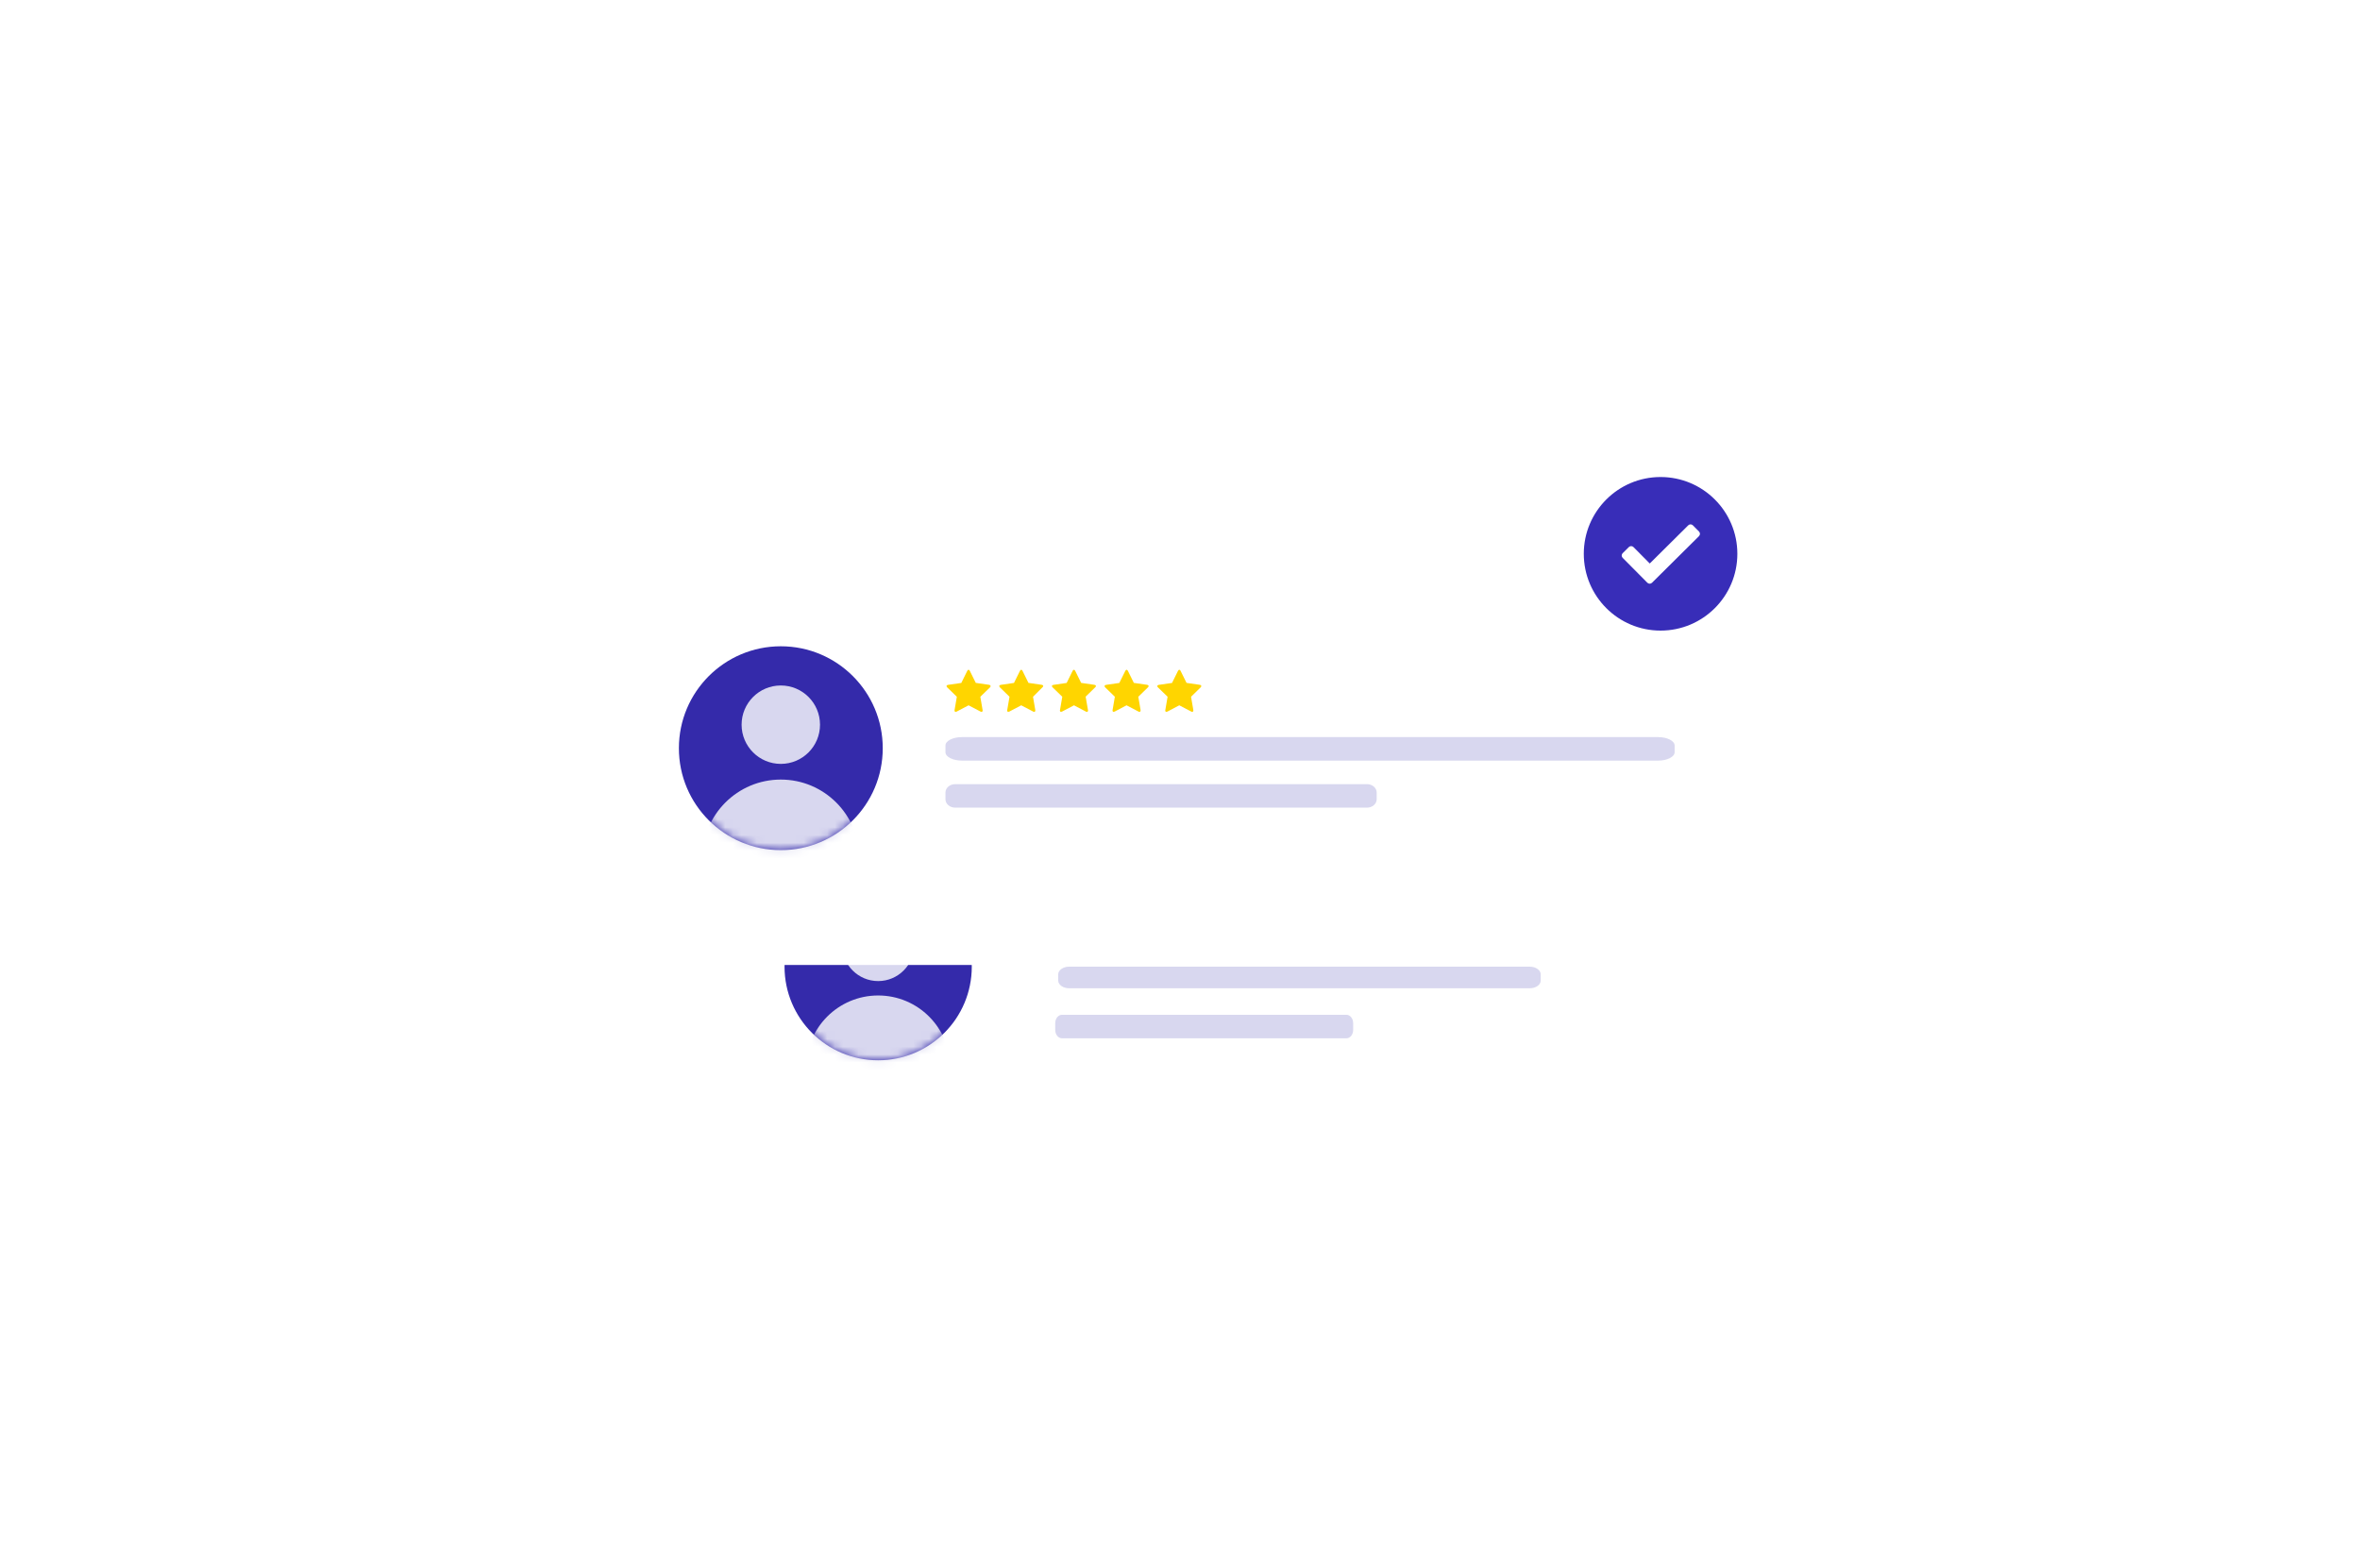 <svg width="301" height="200" viewBox="0 0 301 200" fill="none" xmlns="http://www.w3.org/2000/svg">
<path d="M208.258 100.327H92.746C92.011 100.327 91.415 100.923 91.415 101.657V141.842C91.415 142.577 92.011 143.172 92.746 143.172H208.258C208.992 143.172 209.588 142.577 209.588 141.842V101.657C209.588 100.923 208.992 100.327 208.258 100.327Z" fill="white"/>
<path d="M140.247 117.308C140.247 117.215 140.148 117.175 140.081 117.165L138.518 116.939L137.82 115.529C137.796 115.472 137.743 115.406 137.67 115.406C137.604 115.406 137.547 115.472 137.52 115.532L136.822 116.945L135.266 117.171C135.189 117.185 135.093 117.221 135.093 117.314C135.093 117.371 135.133 117.424 135.169 117.464L136.3 118.562L136.034 120.115C136.027 120.135 136.027 120.155 136.027 120.175C136.027 120.258 136.07 120.331 136.16 120.331C136.203 120.331 136.243 120.314 136.283 120.298L137.673 119.566L139.07 120.298C139.103 120.314 139.147 120.331 139.19 120.331C139.283 120.331 139.323 120.258 139.323 120.175C139.323 120.155 139.323 120.135 139.316 120.115L139.05 118.565L140.181 117.467C140.214 117.434 140.257 117.378 140.257 117.321L140.247 117.308ZM146.42 117.308C146.42 117.215 146.32 117.175 146.247 117.165L144.691 116.939L143.992 115.529C143.966 115.472 143.916 115.406 143.843 115.406C143.776 115.406 143.723 115.472 143.693 115.532L142.994 116.945L141.441 117.171C141.365 117.185 141.268 117.221 141.268 117.314C141.268 117.371 141.308 117.424 141.345 117.464L142.469 118.562L142.203 120.115L142.196 120.175C142.196 120.258 142.236 120.331 142.329 120.331C142.369 120.331 142.412 120.314 142.452 120.298L143.843 119.566L145.239 120.298C145.273 120.314 145.319 120.331 145.362 120.331C145.452 120.331 145.489 120.258 145.489 120.175V120.115L145.223 118.565L146.333 117.454C146.373 117.421 146.413 117.364 146.413 117.308H146.42ZM152.592 117.308C152.592 117.215 152.493 117.175 152.419 117.165L150.863 116.939L150.165 115.529C150.138 115.472 150.085 115.406 150.015 115.406C149.942 115.406 149.889 115.472 149.862 115.532L149.164 116.945L147.614 117.171C147.534 117.185 147.438 117.221 147.438 117.314C147.438 117.371 147.481 117.424 147.521 117.464L148.651 118.562L148.385 120.115L148.375 120.175C148.375 120.258 148.415 120.331 148.508 120.331C148.548 120.331 148.588 120.314 148.628 120.298L150.025 119.566L151.412 120.298C151.445 120.314 151.492 120.331 151.535 120.331C151.628 120.331 151.668 120.258 151.668 120.175C151.668 120.155 151.668 120.135 151.661 120.115L151.388 118.552L152.513 117.454C152.552 117.421 152.592 117.364 152.592 117.308ZM158.765 117.308C158.765 117.215 158.665 117.175 158.592 117.165L157.035 116.939L156.337 115.529C156.31 115.472 156.257 115.406 156.184 115.406C156.118 115.406 156.061 115.472 156.034 115.532L155.336 116.945L153.78 117.171C153.7 117.185 153.603 117.221 153.603 117.314C153.603 117.371 153.643 117.424 153.68 117.464L154.811 118.562L154.545 120.115C154.538 120.135 154.538 120.155 154.538 120.175C154.538 120.258 154.578 120.331 154.671 120.331C154.711 120.331 154.751 120.314 154.791 120.298L156.181 119.566L157.578 120.298C157.611 120.314 157.654 120.331 157.697 120.331C157.787 120.331 157.824 120.258 157.824 120.175V120.115L157.558 118.565L158.682 117.467C158.722 117.434 158.762 117.378 158.762 117.321L158.765 117.308ZM164.934 117.308C164.934 117.215 164.834 117.175 164.761 117.165L163.208 116.939L162.51 115.529C162.483 115.472 162.433 115.406 162.36 115.406C162.293 115.406 162.237 115.472 162.207 115.532L161.509 116.945L159.955 117.171C159.879 117.185 159.782 117.221 159.782 117.314C159.782 117.371 159.822 117.424 159.859 117.464L160.99 118.562L160.724 120.115L160.714 120.175C160.714 120.258 160.754 120.331 160.847 120.331C160.887 120.331 160.93 120.314 160.97 120.298L162.36 119.566L163.757 120.298C163.79 120.314 163.833 120.331 163.876 120.331C163.966 120.331 164.003 120.258 164.003 120.175V120.115L163.737 118.565L164.857 117.467C164.891 117.434 164.934 117.378 164.934 117.321V117.308Z" fill="#FFD500"/>
<path d="M195.108 123.29H136.365C135.592 123.29 134.966 123.731 134.966 124.274V125.061C134.966 125.605 135.592 126.046 136.365 126.046H195.108C195.881 126.046 196.507 125.605 196.507 125.061V124.274C196.507 123.731 195.881 123.29 195.108 123.29Z" fill="#D8D7EF"/>
<path d="M171.722 129.427H135.45C134.973 129.427 134.586 129.906 134.586 130.498V131.355C134.586 131.947 134.973 132.427 135.45 132.427H171.722C172.199 132.427 172.586 131.947 172.586 131.355V130.498C172.586 129.906 172.199 129.427 171.722 129.427Z" fill="#D8D7EF"/>
<circle cx="112.003" cy="123.29" r="11.941" fill="#342AAA"/>
<mask id="mask0" mask-type="alpha" maskUnits="userSpaceOnUse" x="100" y="111" width="24" height="25">
<circle cx="112.003" cy="123.29" r="11.941" fill="#D8D7EF"/>
</mask>
<g mask="url(#mask0)">
<circle cx="112.003" cy="120.534" r="4.593" fill="#D8D7EF"/>
<circle cx="112.003" cy="136.149" r="9.185" fill="#D8D7EF"/>
</g>
<g filter="url(#filter0_d)">
<path d="M222.918 70.427H78.082C77.161 70.427 76.414 71.075 76.414 71.875V115.624C76.414 116.424 77.161 117.073 78.082 117.073H222.918C223.84 117.073 224.586 116.424 224.586 115.624V71.875C224.586 71.075 223.84 70.427 222.918 70.427Z" fill="white"/>
</g>
<path d="M126.336 87.498C126.336 87.396 126.228 87.353 126.155 87.342L124.453 87.096L123.693 85.561C123.668 85.499 123.61 85.427 123.53 85.427C123.458 85.427 123.396 85.499 123.367 85.564L122.607 87.103L120.912 87.349C120.829 87.364 120.724 87.403 120.724 87.505C120.724 87.566 120.768 87.624 120.807 87.668L122.038 88.863L121.749 90.553C121.742 90.575 121.742 90.597 121.742 90.619C121.742 90.709 121.789 90.789 121.886 90.789C121.933 90.789 121.977 90.771 122.02 90.753L123.534 89.956L125.054 90.753C125.091 90.771 125.138 90.789 125.185 90.789C125.286 90.789 125.33 90.709 125.33 90.619C125.33 90.597 125.33 90.575 125.322 90.553L125.033 88.866L126.264 87.671C126.3 87.635 126.347 87.574 126.347 87.512L126.336 87.498ZM133.056 87.498C133.056 87.396 132.948 87.353 132.868 87.342L131.173 87.096L130.413 85.561C130.384 85.499 130.33 85.427 130.25 85.427C130.178 85.427 130.12 85.499 130.087 85.564L129.327 87.103L127.636 87.349C127.553 87.364 127.448 87.403 127.448 87.505C127.448 87.566 127.491 87.624 127.531 87.668L128.755 88.863L128.465 90.553L128.458 90.619C128.458 90.709 128.501 90.789 128.603 90.789C128.646 90.789 128.693 90.771 128.737 90.753L130.25 89.956L131.771 90.753C131.807 90.771 131.858 90.789 131.905 90.789C132.003 90.789 132.042 90.709 132.042 90.619V90.553L131.753 88.866L132.962 87.657C133.006 87.621 133.049 87.559 133.049 87.498H133.056ZM139.776 87.498C139.776 87.396 139.668 87.353 139.588 87.342L137.893 87.096L137.133 85.561C137.104 85.499 137.046 85.427 136.97 85.427C136.891 85.427 136.833 85.499 136.804 85.564L136.043 87.103L134.356 87.349C134.269 87.364 134.164 87.403 134.164 87.505C134.164 87.566 134.211 87.624 134.255 87.668L135.486 88.863L135.196 90.553L135.185 90.619C135.185 90.709 135.229 90.789 135.33 90.789C135.373 90.789 135.417 90.771 135.46 90.753L136.981 89.956L138.491 90.753C138.527 90.771 138.578 90.789 138.625 90.789C138.726 90.789 138.77 90.709 138.77 90.619C138.77 90.597 138.77 90.575 138.762 90.553L138.466 88.852L139.689 87.657C139.733 87.621 139.776 87.559 139.776 87.498ZM146.496 87.498C146.496 87.396 146.388 87.353 146.308 87.342L144.613 87.096L143.853 85.561C143.824 85.499 143.766 85.427 143.687 85.427C143.614 85.427 143.553 85.499 143.524 85.564L142.763 87.103L141.069 87.349C140.982 87.364 140.877 87.403 140.877 87.505C140.877 87.566 140.92 87.624 140.96 87.668L142.191 88.863L141.902 90.553C141.894 90.575 141.894 90.597 141.894 90.619C141.894 90.709 141.938 90.789 142.039 90.789C142.083 90.789 142.126 90.771 142.169 90.753L143.683 89.956L145.204 90.753C145.24 90.771 145.287 90.789 145.334 90.789C145.432 90.789 145.472 90.709 145.472 90.619V90.553L145.182 88.866L146.406 87.671C146.449 87.635 146.493 87.574 146.493 87.512L146.496 87.498ZM153.213 87.498C153.213 87.396 153.104 87.353 153.024 87.342L151.333 87.096L150.573 85.561C150.544 85.499 150.49 85.427 150.41 85.427C150.338 85.427 150.276 85.499 150.244 85.564L149.483 87.103L147.792 87.349C147.709 87.364 147.604 87.403 147.604 87.505C147.604 87.566 147.648 87.624 147.687 87.668L148.918 88.863L148.629 90.553L148.618 90.619C148.618 90.709 148.661 90.789 148.763 90.789C148.806 90.789 148.853 90.771 148.897 90.753L150.41 89.956L151.931 90.753C151.967 90.771 152.014 90.789 152.061 90.789C152.159 90.789 152.199 90.709 152.199 90.619V90.553L151.909 88.866L153.129 87.671C153.166 87.635 153.213 87.574 153.213 87.512V87.498Z" fill="#FFD500"/>
<path d="M211.473 94.01H122.7C121.532 94.01 120.586 94.49 120.586 95.082V95.939C120.586 96.531 121.532 97.01 122.7 97.01H211.473C212.64 97.01 213.586 96.531 213.586 95.939V95.082C213.586 94.49 212.64 94.01 211.473 94.01Z" fill="#D8D7EF"/>
<path d="M174.336 100.01H121.836C121.146 100.01 120.586 100.49 120.586 101.082V101.939C120.586 102.531 121.146 103.01 121.836 103.01H174.336C175.027 103.01 175.586 102.531 175.586 101.939V101.082C175.586 100.49 175.027 100.01 174.336 100.01Z" fill="#D8D7EF"/>
<circle cx="99.588" cy="95.427" r="13" fill="#342AAA"/>
<mask id="mask1" mask-type="alpha" maskUnits="userSpaceOnUse" x="86" y="82" width="27" height="27">
<circle cx="99.586" cy="95.427" r="13" fill="#D8D7EF"/>
</mask>
<g mask="url(#mask1)">
<circle cx="99.586" cy="92.427" r="5" fill="#D8D7EF"/>
<circle cx="99.586" cy="109.427" r="10" fill="#D8D7EF"/>
</g>
<path d="M211.793 80.427C217.202 80.427 221.586 76.042 221.586 70.633C221.586 65.225 217.202 60.84 211.793 60.84C206.385 60.84 202 65.225 202 70.633C202 76.042 206.385 80.427 211.793 80.427Z" fill="#382DB8"/>
<path d="M216.696 67.79L215.913 67.001C215.751 66.837 215.487 66.836 215.324 66.998L210.414 71.869L208.337 69.775C208.175 69.612 207.911 69.61 207.747 69.773L206.958 70.555C206.795 70.718 206.794 70.981 206.956 71.145L210.109 74.324C210.271 74.487 210.535 74.488 210.699 74.326L216.694 68.379C216.857 68.217 216.858 67.953 216.696 67.79Z" fill="white"/>
<defs>
<filter id="filter0_d" x="0.414" y="0.427" width="300.172" height="198.646" filterUnits="userSpaceOnUse" color-interpolation-filters="sRGB">
<feFlood flood-opacity="0" result="BackgroundImageFix"/>
<feColorMatrix in="SourceAlpha" type="matrix" values="0 0 0 0 0 0 0 0 0 0 0 0 0 0 0 0 0 0 127 0"/>
<feOffset dy="6"/>
<feGaussianBlur stdDeviation="38"/>
<feColorMatrix type="matrix" values="0 0 0 0 0 0 0 0 0 0 0 0 0 0 0 0 0 0 0.14 0"/>
<feBlend mode="normal" in2="BackgroundImageFix" result="effect1_dropShadow"/>
<feBlend mode="normal" in="SourceGraphic" in2="effect1_dropShadow" result="shape"/>
</filter>
</defs>
</svg>

